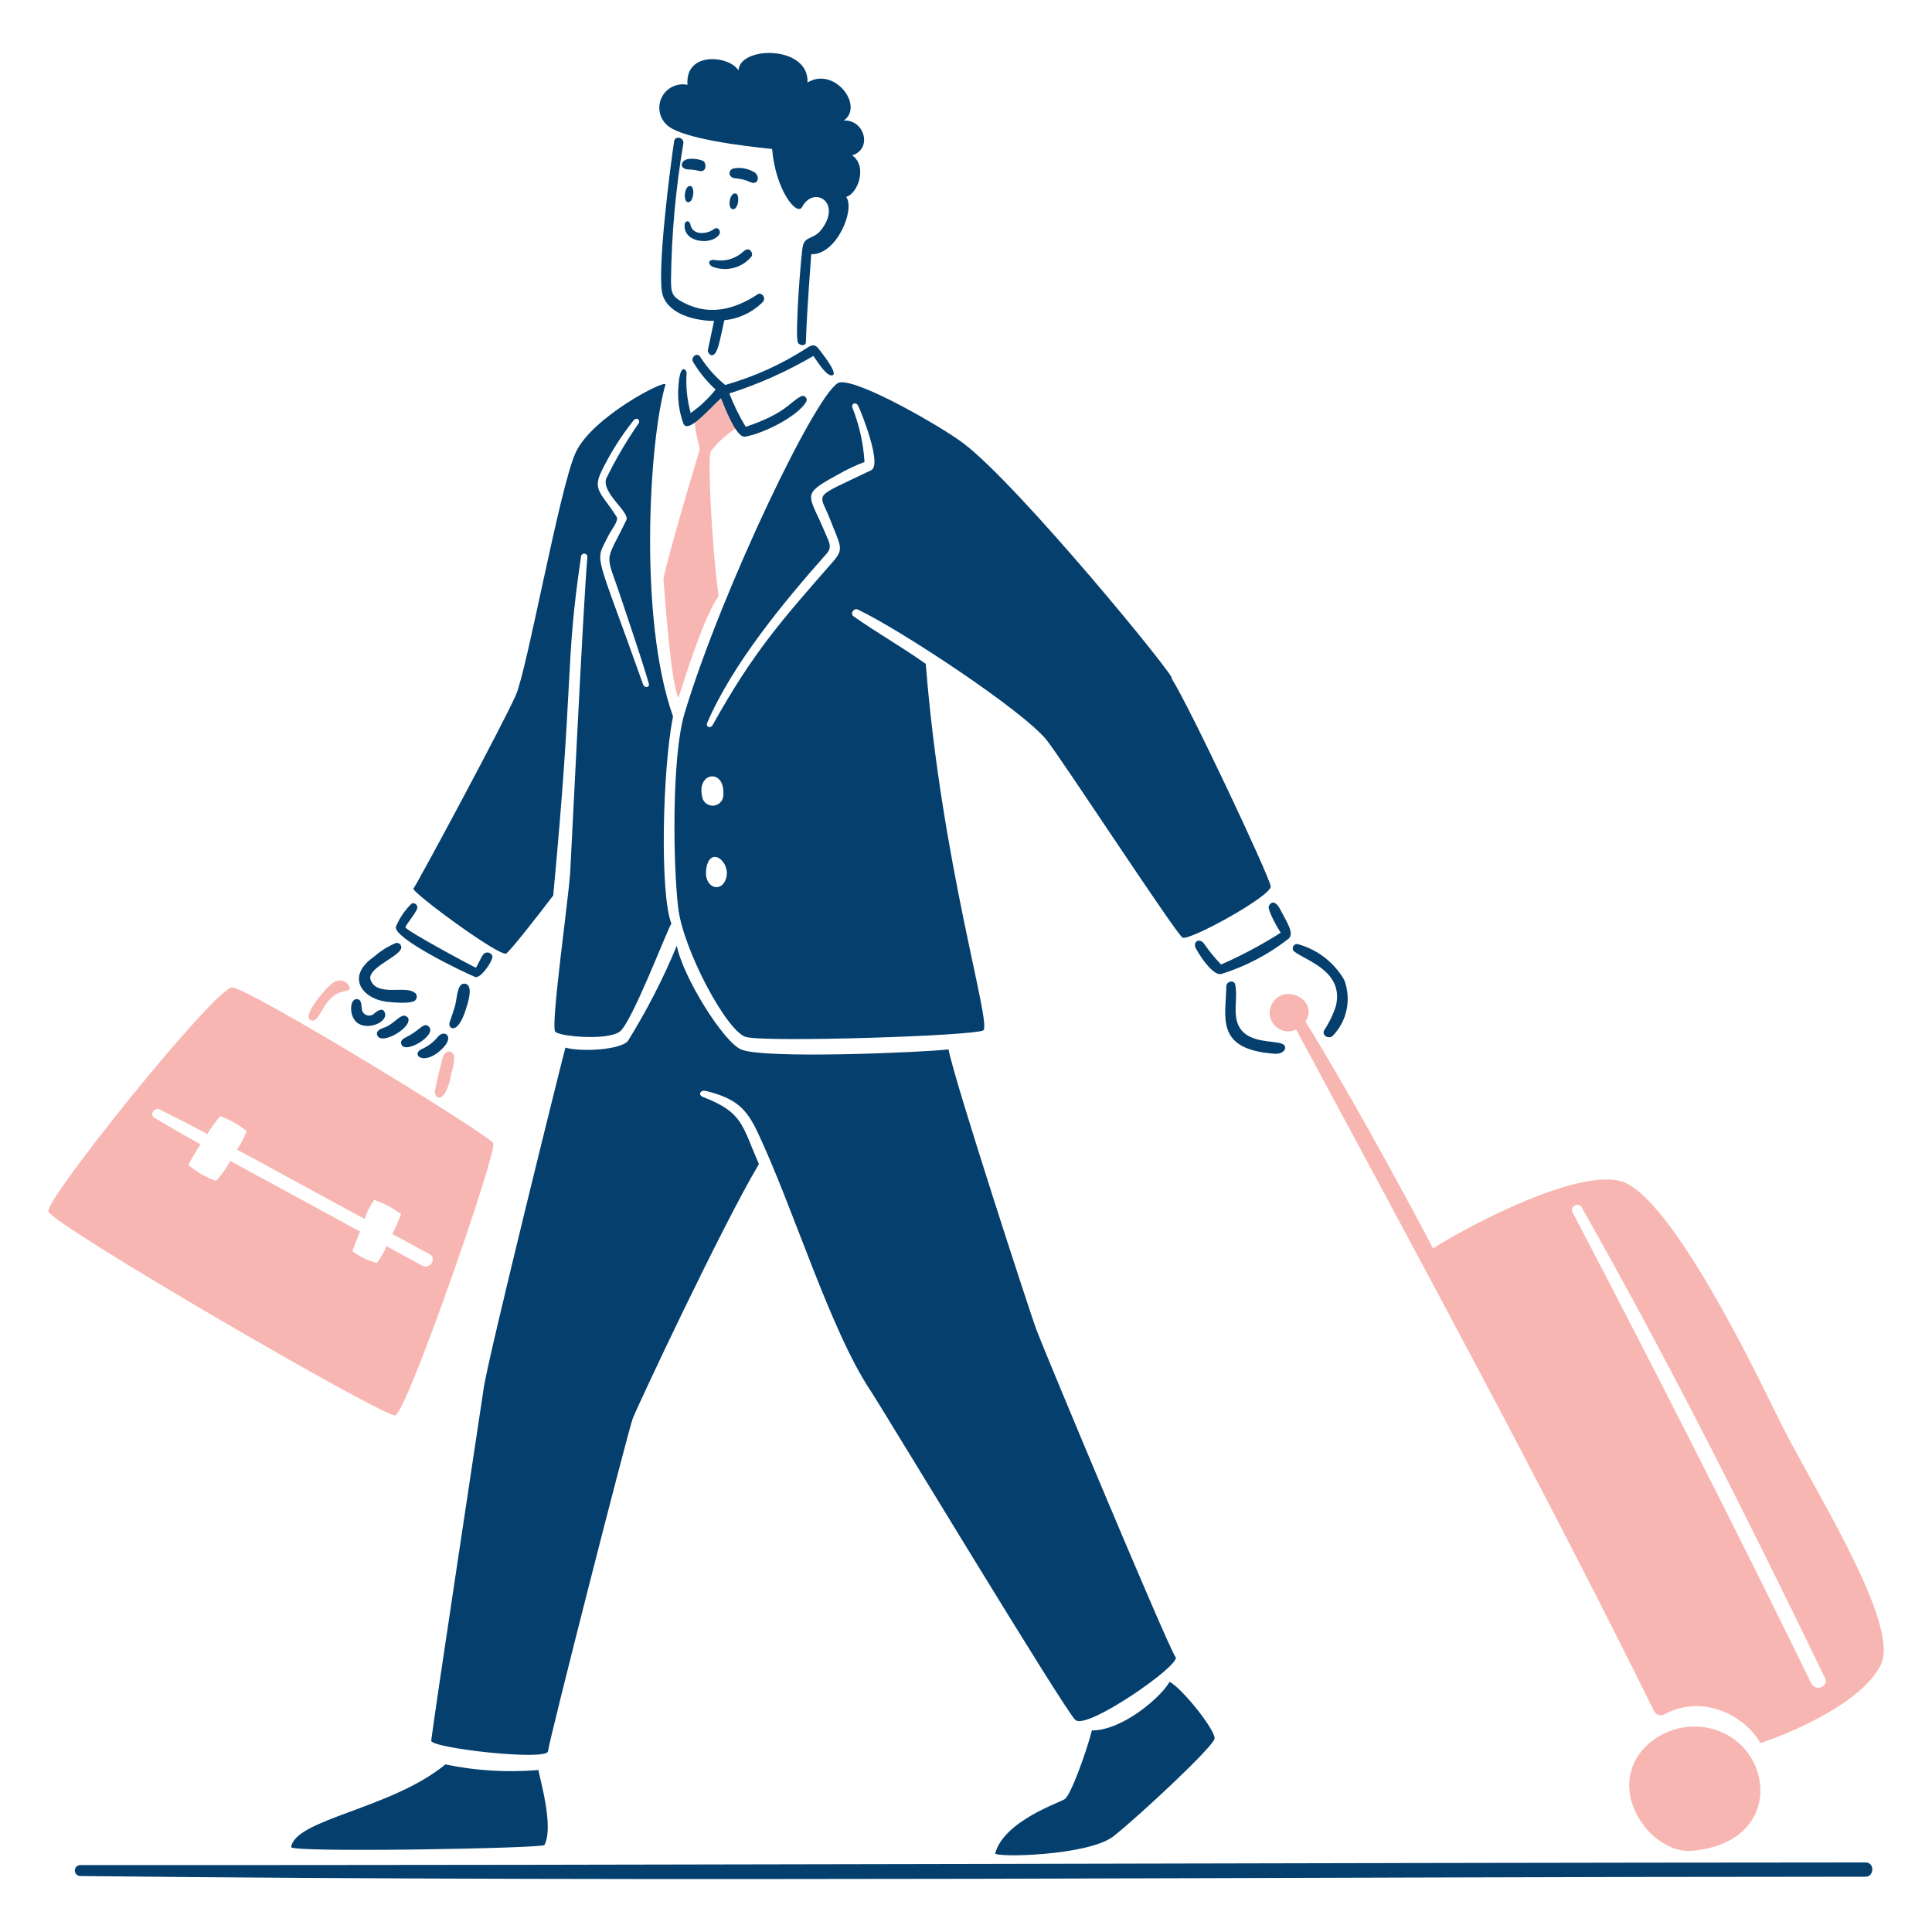 <svg xmlns="http://www.w3.org/2000/svg" width="234" height="234" viewBox="0 0 234 234" fill="none">
  <path d="M84.102 50.533C84.23 53.26 84.921 54.022 84.665 54.745C84.409 55.468 80.713 68.024 80.358 70.083C80.758 75.598 81.376 82.803 82.176 84.548C83.084 81.568 85.429 74.335 87.036 72.209C86.129 65.376 85.728 55.51 86.073 54.709C87.003 53.437 88.204 52.389 89.589 51.639C89.025 50.12 88.383 48.63 87.663 47.178C86.1 48.426 84.529 49.626 84.102 50.533Z" fill="#F8B6B2"/>
  <path d="M86.428 27.773C85.857 28.258 83.892 28.691 83.612 27.165C83.52 26.683 82.994 26.674 82.93 27.165C82.685 29.419 86.228 29.754 87.118 28.391C87.381 27.991 86.931 27.349 86.428 27.773ZM85.129 19.478C84.555 19.251 83.931 19.179 83.32 19.269C82.339 19.459 82.276 20.514 83.437 20.523C83.876 20.542 84.312 20.606 84.737 20.714C85.644 20.895 85.561 19.642 85.129 19.478ZM91.425 20.895C90.662 20.418 89.749 20.24 88.863 20.395C88.161 20.559 88.172 21.495 89.009 21.587C89.682 21.633 90.34 21.802 90.952 22.086C91.789 22.422 92.088 21.432 91.425 20.895ZM89.085 23.43C88.358 23.313 88.059 25.247 88.749 25.339C89.439 25.43 89.662 23.523 89.09 23.43H89.085ZM83.579 22.523C82.917 22.472 82.671 24.421 83.334 24.494C83.998 24.567 84.248 22.572 83.584 22.523H83.579ZM90.098 30.42C90.817 29.775 91.289 30.746 91.007 31.083C90.478 31.72 89.77 32.184 88.976 32.417C88.181 32.65 87.335 32.641 86.546 32.391C85.711 32.182 85.637 31.392 86.546 31.482C87.181 31.6 87.836 31.564 88.454 31.376C89.072 31.187 89.636 30.853 90.098 30.401V30.42Z" fill="#043F6D"/>
  <path d="M99.099 42.184C98.748 41.737 98.373 41.729 97.827 42.084C94.746 44.096 91.376 45.628 87.833 46.627C86.671 45.675 85.666 44.547 84.853 43.283C84.444 42.556 83.618 43.283 83.944 43.837C84.689 45.077 85.606 46.203 86.67 47.181C85.807 48.269 84.791 49.227 83.654 50.025C83.212 48.435 83.046 46.782 83.162 45.136C83.081 44.668 82.363 44.028 82.182 46.645C82.026 48.231 82.231 49.831 82.781 51.325C83.345 52.57 85.898 49.508 87.324 48.227C87.675 49.026 89.141 53.079 90.241 52.889C92.449 52.515 96.601 50.453 97.646 48.664C97.695 48.574 97.714 48.471 97.701 48.369C97.687 48.267 97.642 48.173 97.571 48.099C97.5 48.025 97.407 47.975 97.306 47.958C97.205 47.94 97.101 47.955 97.009 48C95.528 48.8 95.192 50.044 90.323 51.698C89.542 50.411 88.877 49.059 88.334 47.655C91.885 46.524 95.299 45 98.513 43.112C99.066 43.866 100.12 45.646 100.82 45.452C101.592 45.264 99.386 42.555 99.099 42.184Z" fill="#043F6D"/>
  <path d="M91.728 35.678C88.912 37.495 85.949 38.259 82.861 36.687C81.361 35.933 81.271 35.487 81.271 33.815C81.342 28.306 81.842 22.811 82.766 17.379C82.883 16.653 81.767 16.38 81.648 17.107C81.267 19.587 79.45 33.361 80.285 35.815C81.086 38.122 84.31 38.867 86.487 38.867C86.233 40.049 85.978 41.23 85.733 42.419C85.669 42.711 86.469 43.965 87.068 41.702C87.323 40.739 87.504 39.758 87.731 38.785C89.505 38.611 91.161 37.82 92.411 36.551C92.81 36.096 92.275 35.333 91.729 35.642L91.728 35.678ZM103.213 18.815C105.112 20.123 103.903 23.467 102.486 23.846C103.621 25.399 101.278 30.924 98.252 30.787C98.189 32.097 97.762 36.802 97.607 41.454C97.607 41.982 96.698 41.864 96.607 41.382C96.298 40.055 97.034 30.606 97.243 29.771C97.562 28.526 98.552 29.069 99.551 27.726C101.968 24.45 98.542 22.46 97.152 25.064C96.517 26.254 93.927 23.001 93.518 18.044C89.73 17.653 83.042 16.818 80.989 15.318C80.473 14.931 80.105 14.379 79.944 13.755C79.784 13.13 79.841 12.47 80.107 11.882C80.373 11.294 80.831 10.815 81.406 10.523C81.981 10.231 82.638 10.143 83.269 10.275C82.953 6.167 88.335 6.722 89.444 8.529C89.589 5.522 98.022 5.477 97.803 9.993C101.079 8.012 104.69 12.836 102.201 14.599C104.715 14.472 105.708 18.043 103.209 18.815H103.213Z" fill="#043F6D"/>
  <path d="M225.968 225.576C154.247 225.608 81.176 225.927 9.725 225.894C9.549 225.894 9.38 225.964 9.256 226.089C9.132 226.213 9.062 226.382 9.062 226.558C9.062 226.734 9.132 226.902 9.256 227.027C9.38 227.151 9.549 227.221 9.725 227.221C81.185 227.993 154.282 227.311 225.968 227.303C226.995 227.299 227.077 225.576 225.968 225.576Z" fill="#043F6D"/>
  <path d="M53.918 213.725C47.35 219.107 35.747 220.322 35.266 223.719C35.175 224.41 65.721 223.874 65.939 223.465C67.147 221.203 65.277 215.115 65.222 214.379C61.441 214.702 57.633 214.473 53.918 213.698V213.725ZM132.248 209.59C131.503 212.461 129.666 217.429 128.972 217.897C128.277 218.365 121.63 220.551 120.54 224.457C120.385 225.012 131.844 224.793 134.887 222.387C137.93 219.98 146.988 211.545 147.107 210.57C147.225 209.594 143.256 204.545 141.655 203.692C140.771 205.393 136.037 209.59 132.248 209.59Z" fill="#043F6D"/>
  <path d="M145.782 114.226C145.181 113.563 144.41 114.109 144.873 114.928C145.636 116.31 147.043 118.181 147.915 117.97C150.837 117.061 153.571 115.634 155.988 113.758C156.897 113.159 155.807 111.632 155.142 110.305C154.316 108.616 153.717 109.561 153.671 109.779C153.544 110.324 154.807 112.505 155.116 112.968C152.812 114.438 150.397 115.726 147.893 116.82C147.12 116.014 146.414 115.147 145.782 114.226ZM162.789 118.632C163.237 119.775 163.348 121.022 163.11 122.227C162.872 123.431 162.295 124.542 161.446 125.429C160.978 125.928 160.028 125.429 160.393 124.765C160.992 123.868 161.464 122.892 161.797 121.866C162.806 117.677 158.334 116.415 156.754 115.252C156.668 115.179 156.608 115.081 156.583 114.971C156.558 114.861 156.57 114.746 156.616 114.644C156.662 114.541 156.74 114.456 156.839 114.402C156.938 114.347 157.051 114.327 157.163 114.343C159.526 114.984 161.545 116.526 162.784 118.638L162.789 118.632ZM155.301 126.428C154.248 125.991 151.303 126.382 150.139 124.456C149.231 122.966 149.948 120.985 149.613 119.267C149.496 118.659 148.541 118.823 148.533 119.45C148.468 123.221 147.129 127.109 154.365 127.627C155.662 127.7 155.998 126.718 155.299 126.428H155.301Z" fill="#043F6D"/>
  <path d="M196.693 143.2C191.633 141.219 178.031 148.348 173.561 151.206C169.663 143.71 162.403 130.572 158.117 123.738C159.799 121.094 155.509 118.977 154.066 121.576C153.833 121.992 153.74 122.471 153.797 122.944C153.855 123.416 154.062 123.859 154.387 124.207C154.713 124.554 155.14 124.79 155.608 124.879C156.076 124.968 156.56 124.906 156.991 124.702C171.665 152.023 186.592 179.444 200.33 207.228C200.384 207.345 200.462 207.45 200.56 207.535C200.658 207.619 200.772 207.682 200.896 207.719C201.02 207.756 201.15 207.766 201.278 207.749C201.406 207.732 201.529 207.687 201.639 207.619C206.39 205.045 211.524 208.01 213.204 211.108C215.177 210.523 225.299 206.719 227.797 201.64C230.295 196.561 218.929 179.262 215.231 171.43C215.111 171.43 203.401 145.823 196.693 143.2ZM208.969 210C214.973 213.028 215.429 223.201 204.971 224.164C199.919 224.632 194.195 216.65 199.355 211.509C200.601 210.287 202.197 209.485 203.92 209.215C205.644 208.944 207.409 209.219 208.969 210ZM211.426 217.405C211.1 220.13 208.81 221.902 206.101 222.402C201.077 223.31 197.243 216.877 199.996 213.197C203.589 208.391 212.178 211.163 211.431 217.405H211.426ZM219.375 203.884C210.07 184.813 200.295 165.633 190.437 146.772C190.1 146.144 191.191 145.563 191.536 146.172C202.267 165.142 211.525 183.569 221.047 203.249C221.543 204.282 219.875 204.915 219.375 203.884Z" fill="#F8B6B2"/>
  <path d="M50.248 120.268C49.23 119.277 45.705 120.786 44.896 118.714C44.361 117.351 47.938 116.052 48.53 115.007C48.583 114.917 48.608 114.812 48.602 114.707C48.596 114.602 48.559 114.501 48.496 114.417C48.433 114.333 48.347 114.269 48.248 114.233C48.149 114.198 48.042 114.192 47.94 114.217C46.98 114.625 46.09 115.183 45.305 115.87C41.825 118.296 43.869 120.949 46.795 121.322C47.558 121.412 49.748 121.631 50.284 121.168C50.345 121.109 50.394 121.038 50.427 120.96C50.46 120.882 50.477 120.798 50.477 120.713C50.477 120.628 50.46 120.544 50.427 120.466C50.394 120.388 50.345 120.317 50.284 120.258L50.248 120.268ZM59.634 115.725C59.834 116.215 58.208 118.615 57.535 118.323C55.827 117.614 47.649 113.626 47.949 112.254C48.369 111.235 48.987 110.309 49.766 109.528C50.093 109.165 50.675 109.61 50.53 110.028C50.347 110.636 49.058 112.127 49.112 112.318C49.239 112.762 57.089 116.97 57.644 117.215C57.943 116.747 58.216 116.024 58.553 115.577C58.608 115.515 58.675 115.464 58.75 115.427C58.825 115.39 58.907 115.369 58.99 115.364C59.073 115.359 59.157 115.37 59.236 115.397C59.315 115.424 59.388 115.467 59.45 115.522C59.657 115.713 59.61 115.867 59.634 115.725ZM56.277 119.141C55.369 119.05 55.369 120.84 55.123 121.803C54.923 122.485 54.688 123.166 54.452 123.848C54.215 124.53 55.405 125.556 56.459 122.148C56.644 121.53 57.435 119.258 56.277 119.141ZM51.117 127.044C51.847 126.724 52.491 126.235 52.998 125.619C53.752 124.638 55.06 125.454 53.68 126.901C51.384 129.285 49.651 127.705 51.111 127.044H51.117ZM49.154 125.646C48.872 125.763 48.519 125.997 48.582 126.364C48.836 127.918 53.207 125.265 51.858 124.275C51.251 123.823 50.852 124.828 49.133 125.646H49.154ZM49.291 123.157C48.654 122.584 47.901 123.875 46.729 124.384C46.338 124.546 45.538 124.729 45.665 125.292C46.016 126.874 50.435 124.165 49.299 123.139L49.291 123.157ZM45.329 122.748C45.92 122.249 46.392 122.13 46.584 122.584C47.128 123.82 44.403 124.924 43.158 123.784C42.185 122.876 42.376 120.659 43.43 121.058C43.884 121.231 43.703 122.085 43.911 122.531C43.977 122.653 44.07 122.758 44.183 122.838C44.296 122.919 44.426 122.973 44.563 122.995C44.7 123.018 44.84 123.009 44.973 122.969C45.106 122.929 45.228 122.859 45.329 122.765V122.748Z" fill="#043F6D"/>
  <path d="M81.513 86.768C77.315 74.951 78.623 53.332 80.594 46.591C80.813 45.818 71.636 50.497 69.691 54.886C67.746 59.275 63.882 80.917 62.496 84.151C61.109 87.385 50.42 107.266 50.076 107.62C49.732 107.975 60.58 115.997 61.324 115.479C61.824 115.128 64.886 111.254 67.004 108.459C69.561 81.393 68.394 80.808 70.365 67.455C70.363 67.4 70.373 67.345 70.395 67.294C70.416 67.242 70.448 67.196 70.488 67.159C70.529 67.121 70.577 67.092 70.629 67.074C70.681 67.056 70.737 67.049 70.792 67.054C70.847 67.06 70.901 67.076 70.949 67.104C70.997 67.131 71.039 67.168 71.071 67.213C71.104 67.258 71.127 67.309 71.138 67.363C71.149 67.418 71.149 67.474 71.137 67.528C70.669 72.722 69.182 103.667 69.057 105.715C68.866 108.823 66.685 124.114 67.24 124.941C67.676 125.549 73.6 126.059 75.072 124.941C76.544 123.822 80.794 112.644 81.315 111.864C79.895 108.165 80.24 93.192 81.513 86.768ZM141.885 82.143C144.183 85.777 153.787 106.203 153.905 107.357C154.023 108.51 144.028 114.007 143.229 113.558C142.43 113.109 128.604 91.934 126.766 89.635C123.916 86.069 108.988 76.228 103.896 73.827C103.405 73.593 102.924 74.327 103.387 74.653C106.222 76.653 109.138 78.288 112.127 80.405C114.018 104.507 120.105 123.89 119.105 124.78C118.342 125.461 92.638 126.279 90.323 125.589C88.007 124.899 82.754 115.031 82.144 109.979C81.535 104.927 81.309 91.707 82.926 86.355C87.415 71.437 99.281 46.669 101.707 46.314C104.132 45.96 114.145 51.767 116.626 53.647C123.372 58.687 142.981 82.69 141.888 82.143H141.885ZM85.019 96.362C85.039 96.678 85.173 96.976 85.397 97.2C85.621 97.424 85.918 97.559 86.234 97.579C86.55 97.599 86.862 97.503 87.112 97.309C87.363 97.115 87.534 96.837 87.593 96.526C87.972 93.001 84.42 93.455 85.019 96.362ZM87.936 106.411C88.566 104.422 86.018 102.341 85.547 105.167C85.147 107.523 87.35 108.261 87.936 106.411ZM105.526 56.939C106.835 56.303 104.445 50.215 103.954 49.17C103.699 48.635 103.045 48.835 103.264 49.425C104.082 51.514 104.57 53.718 104.708 55.958C103.596 56.376 102.52 56.885 101.492 57.479C96.849 60.023 97.949 59.702 100.029 64.748C100.42 65.656 100.82 66.269 100.111 67.064C94.896 72.942 88.727 80.412 85.665 87.525C85.431 88.061 86.056 88.289 86.327 87.798C91.216 78.994 94.723 75.078 100.866 68.054C102.27 66.437 101.837 66.237 100.475 62.748C99.188 59.486 98.275 60.441 105.545 56.943L105.526 56.939ZM77.877 82.87C71.929 66.079 72.028 68.308 73.644 64.962C73.99 64.235 74.98 63.063 74.689 62.609C72.871 59.71 71.7 59.401 72.871 57.039C73.927 54.868 75.219 52.82 76.724 50.934C77.088 50.466 77.633 50.842 77.324 51.315C75.848 53.44 74.538 55.675 73.408 58.003C72.89 59.738 76.306 62.045 75.865 62.981C73.14 68.615 73.291 66.534 75.329 72.767C76.429 76.092 77.592 79.4 78.574 82.761C78.76 83.251 78.075 83.421 77.877 82.87Z" fill="#043F6D"/>
  <path d="M142.379 200.696C141.595 199.797 126.306 163.189 125.507 161.008C124.708 158.827 115.562 130.798 114.885 127.101C111.995 127.452 92.46 128.309 89.744 127.101C87.627 126.192 82.73 118.378 81.975 114.544C80.32 118.539 78.342 122.391 76.061 126.064C75.242 127.146 70.381 127.446 68.483 126.883C68.265 127.592 59.161 164.218 58.589 168.115C58.017 172.012 52.592 207.719 52.229 210.82C52.101 211.728 66.284 213.318 66.375 212.107C66.467 210.896 76.07 173.283 76.642 171.791C77.214 170.299 87.399 148.59 91.915 140.992C89.835 136.223 89.98 134.733 85.155 132.87C84.483 132.607 84.829 131.961 85.506 132.134C89.194 133.043 90.43 134.305 91.784 137.186C96.127 146.389 100.559 161.136 105.458 168.468C107.002 170.794 128.858 207.029 130.246 208.318C131.633 209.608 143.14 201.569 142.379 200.696Z" fill="#043F6D"/>
  <path d="M59.743 138.466C59.223 137.432 29.759 119.387 28.07 119.614C25.846 119.868 5.518 145.182 5.855 146.725C6.192 148.268 46.486 171.685 47.867 171.43C49.248 171.175 60.255 139.494 59.743 138.466ZM54.572 130.544C53.746 134.042 52.538 132.906 52.683 132.134C52.917 130.807 53.274 129.49 53.592 128.19C53.836 127.282 54.563 127.118 54.9 127.673C55.237 128.227 54.691 129.862 54.536 130.544H54.572ZM42.298 119.45C42.603 120.035 41.998 119.918 41.135 120.222C39.017 120.994 38.718 124.184 37.573 123.53C36.573 122.945 39.717 119.305 40.553 118.886C40.86 118.731 41.215 118.703 41.542 118.809C41.868 118.915 42.14 119.145 42.298 119.45ZM51.156 153.304L46.813 150.93C46.515 151.656 46.124 152.34 45.65 152.966C44.582 152.693 43.578 152.211 42.697 151.548C42.697 151.475 43.088 150.394 43.606 149.159L27.896 140.611C27.42 141.482 26.84 142.294 26.171 143.028C24.942 142.597 23.805 141.941 22.817 141.094C23.254 140.234 23.749 139.405 24.299 138.612C22.427 137.559 20.555 136.495 18.72 135.396C18.038 134.996 18.72 134.06 19.355 134.387C21.291 135.345 23.211 136.332 25.116 137.349C25.568 136.581 26.094 135.86 26.688 135.196C27.851 135.607 28.931 136.222 29.877 137.013C29.568 137.792 29.178 138.537 28.714 139.236L44.158 147.641C44.426 146.814 44.818 146.033 45.321 145.323C46.484 145.726 47.578 146.305 48.564 147.04C48.272 147.87 47.92 148.678 47.511 149.458L52.054 151.915C52.928 152.44 52.065 153.794 51.156 153.304Z" fill="#F8B6B2"/>
</svg>